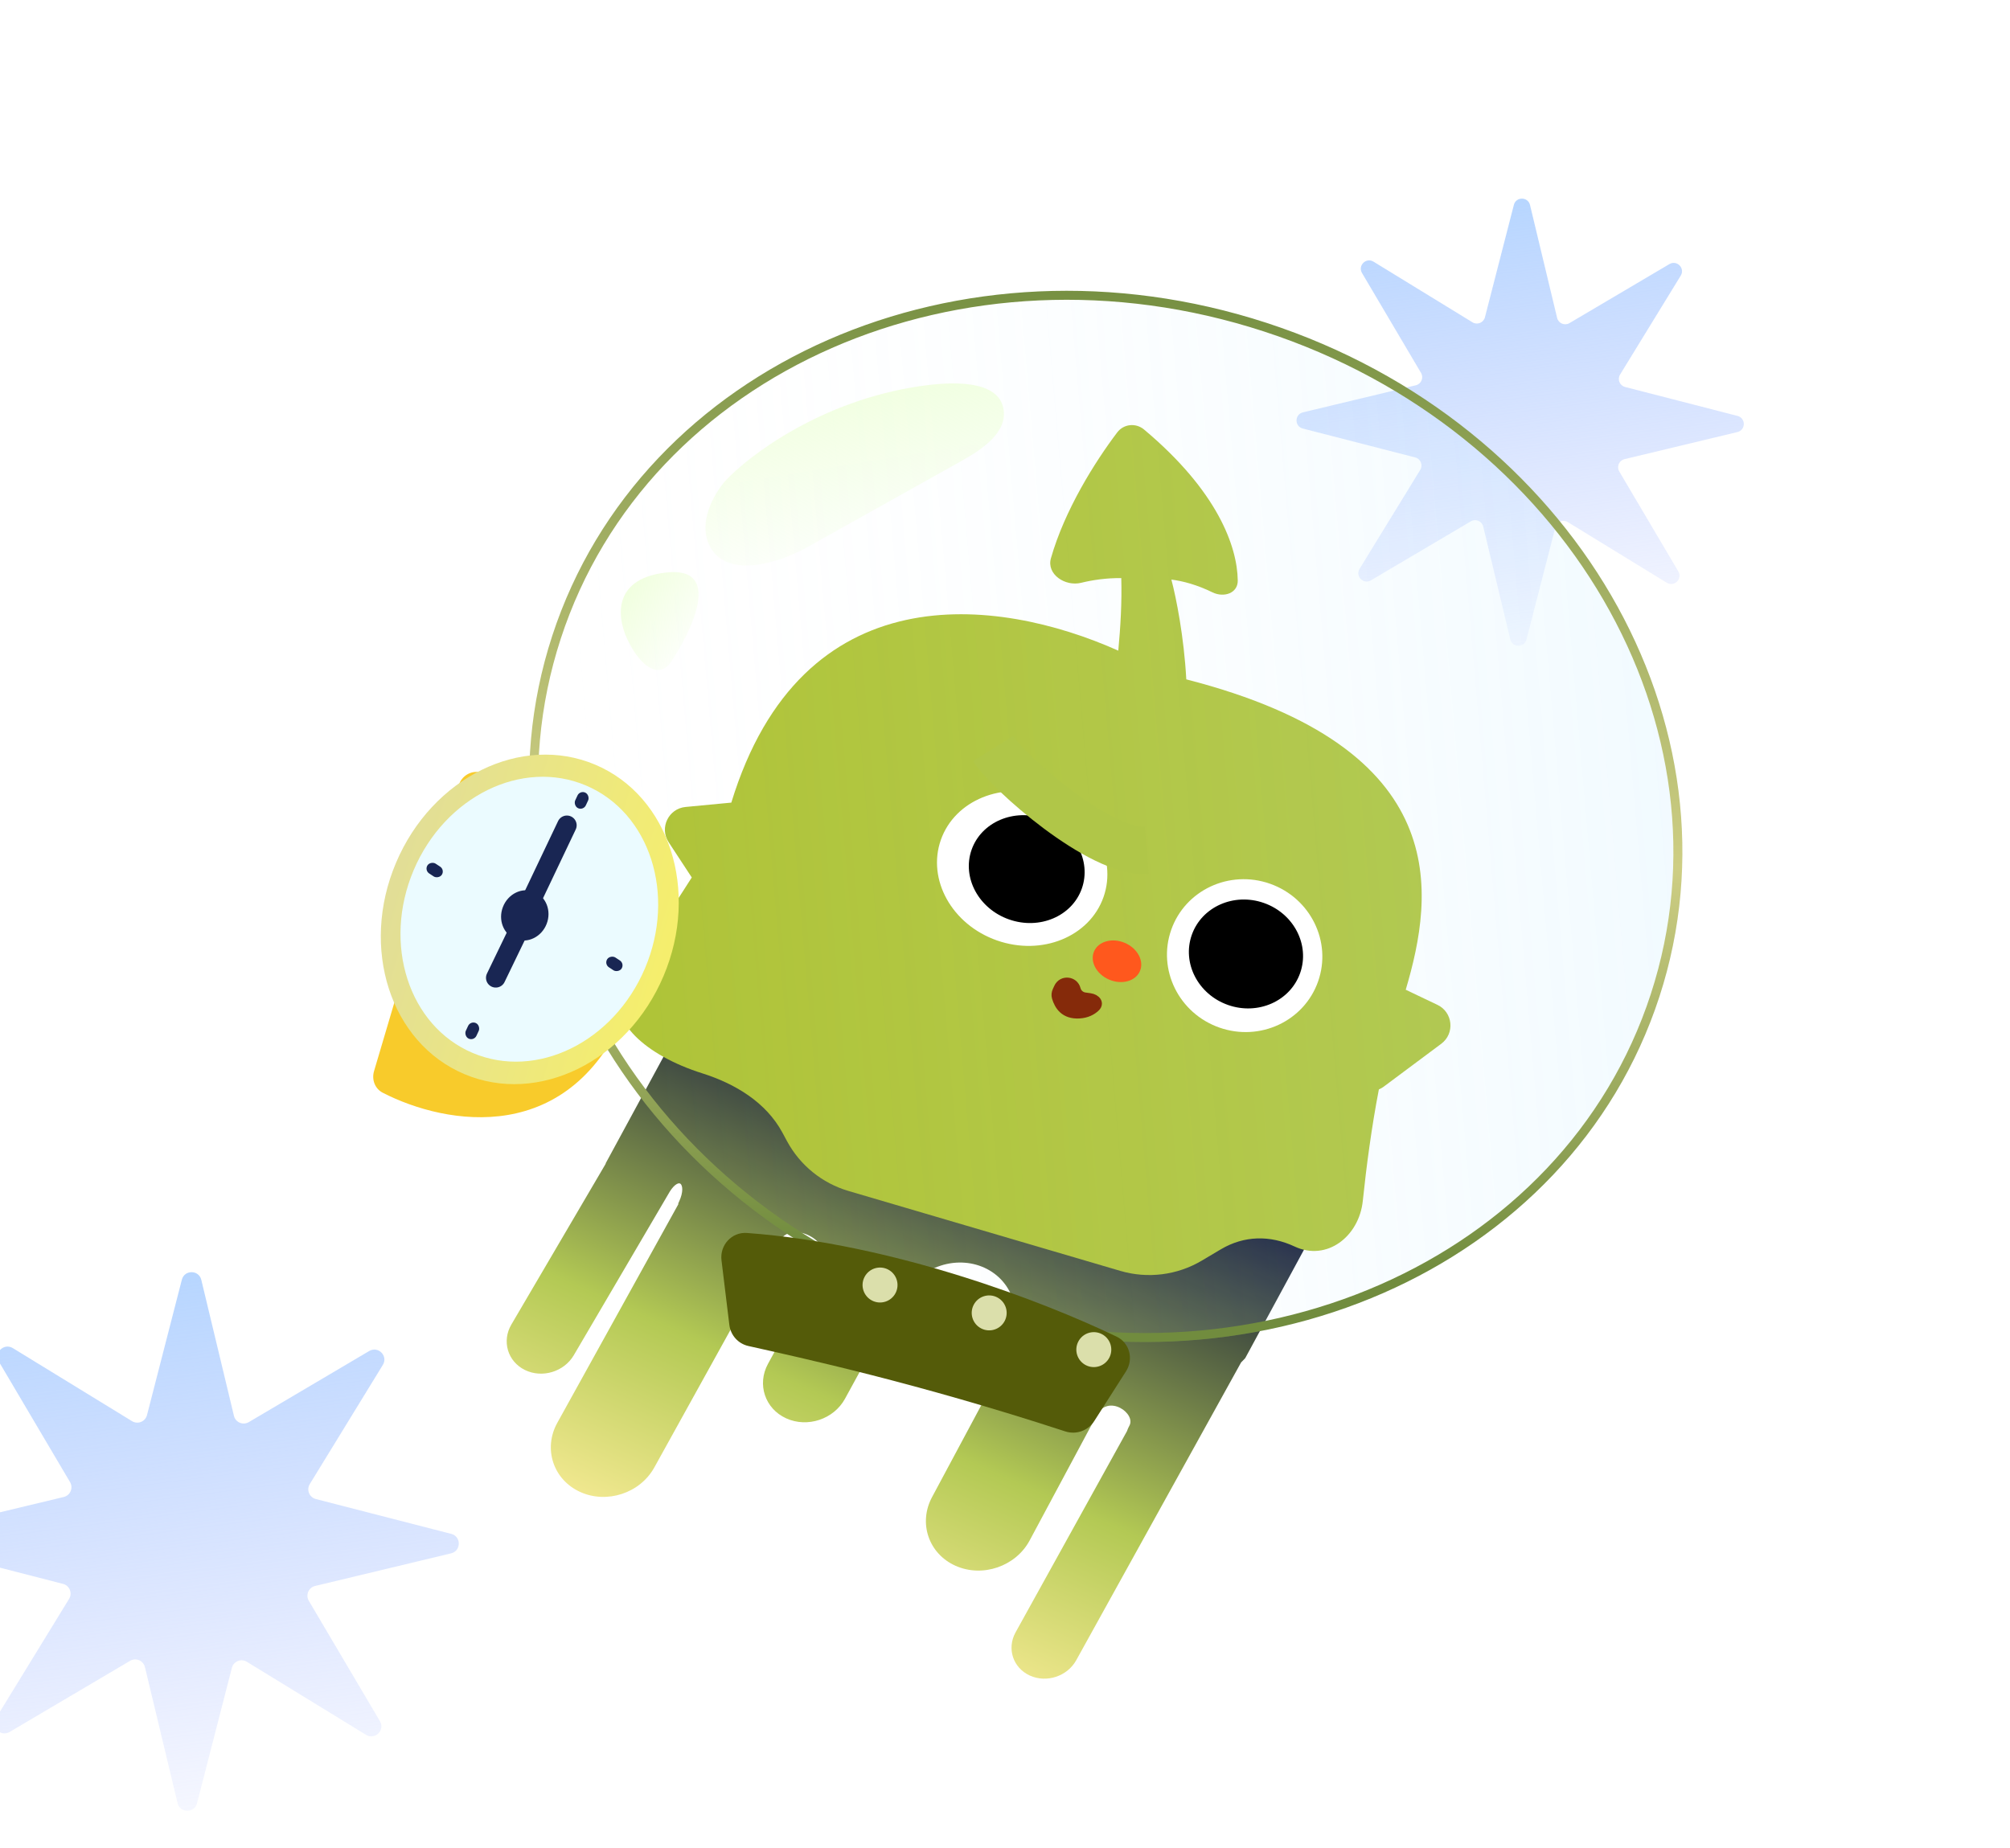 <svg width="298" height="274" viewBox="0 0 298 274" fill="none" xmlns="http://www.w3.org/2000/svg">
<g clip-path="url(#clip0_2959_18425)">
<path d="M0.712 19.125L0.606 19.284L0.79 19.335L0.607 19.389L0.714 19.546L0.54 19.47L0.521 19.66L0.436 19.489L0.3 19.622L0.345 19.437L0.155 19.451L0.308 19.338L0.153 19.227L0.343 19.239L0.297 19.054L0.434 19.185L0.517 19.014L0.538 19.203L0.712 19.125Z" fill="white"/>
<path d="M63.484 37.953L63.378 38.112L63.562 38.163L63.379 38.217L63.486 38.374L63.312 38.298L63.292 38.488L63.208 38.317L63.071 38.45L63.116 38.265L62.926 38.279L63.08 38.166L62.925 38.055L63.115 38.067L63.068 37.882L63.206 38.014L63.289 37.842L63.31 38.031L63.484 37.953Z" fill="white"/>
<path d="M25.114 59.594L25.009 59.752L25.192 59.804L25.01 59.858L25.117 60.015L24.942 59.939L24.923 60.128L24.839 59.958L24.702 60.09L24.747 59.905L24.557 59.92L24.711 59.807L24.556 59.695L24.746 59.707L24.699 59.523L24.837 59.654L24.92 59.483L24.941 59.672L25.114 59.594Z" fill="white"/>
<path d="M31.016 25.164L30.911 25.323L31.094 25.374L30.911 25.428L31.018 25.585L30.844 25.509L30.825 25.698L30.74 25.528L30.604 25.661L30.649 25.476L30.459 25.49L30.612 25.377L30.457 25.266L30.648 25.278L30.601 25.093L30.738 25.224L30.821 25.053L30.842 25.242L31.016 25.164Z" fill="white"/>
<path d="M12.979 33.359L12.874 33.518L13.057 33.57L12.874 33.623L12.982 33.781L12.807 33.704L12.788 33.894L12.703 33.723L12.567 33.856L12.612 33.671L12.422 33.685L12.575 33.572L12.421 33.461L12.611 33.473L12.564 33.288L12.702 33.42L12.784 33.248L12.806 33.438L12.979 33.359Z" fill="white"/>
<path d="M127.104 54.023L126.999 54.182L127.182 54.234L126.999 54.287L127.107 54.445L126.932 54.368L126.913 54.558L126.828 54.387L126.692 54.52L126.737 54.335L126.547 54.349L126.7 54.236L126.546 54.125L126.736 54.137L126.689 53.953L126.827 54.084L126.909 53.912L126.931 54.102L127.104 54.023Z" fill="white"/>
<path d="M69.713 19.922L69.608 20.08L69.791 20.132L69.609 20.186L69.716 20.343L69.541 20.267L69.522 20.456L69.438 20.286L69.301 20.419L69.346 20.234L69.156 20.248L69.309 20.135L69.155 20.023L69.345 20.035L69.298 19.851L69.436 19.982L69.519 19.811L69.54 20L69.713 19.922Z" fill="white"/>
<path d="M208.761 38.937L208.656 39.096L208.839 39.148L208.657 39.201L208.764 39.359L208.589 39.282L208.57 39.472L208.486 39.301L208.349 39.434L208.394 39.249L208.204 39.263L208.357 39.15L208.203 39.039L208.393 39.051L208.346 38.867L208.484 38.998L208.567 38.826L208.588 39.016L208.761 38.937Z" fill="white"/>
<path d="M132.68 92.719L132.574 92.877L132.757 92.929L132.575 92.983L132.682 93.14L132.507 93.064L132.488 93.253L132.404 93.083L132.267 93.216L132.312 93.03L132.122 93.045L132.276 92.932L132.121 92.82L132.311 92.832L132.264 92.648L132.402 92.779L132.485 92.608L132.506 92.797L132.68 92.719Z" fill="white"/>
<path d="M69.387 66.812L69.282 66.971L69.465 67.023L69.282 67.076L69.39 67.234L69.215 67.157L69.196 67.347L69.112 67.176L68.975 67.309L69.02 67.124L68.83 67.138L68.983 67.025L68.829 66.914L69.019 66.926L68.972 66.742L69.11 66.873L69.192 66.701L69.214 66.891L69.387 66.812Z" fill="white"/>
<path d="M66.764 117.641L66.658 117.799L66.841 117.851L66.659 117.905L66.766 118.062L66.591 117.986L66.572 118.175L66.488 118.004L66.351 118.137L66.396 117.952L66.206 117.966L66.36 117.853L66.205 117.742L66.395 117.754L66.348 117.57L66.486 117.701L66.569 117.53L66.59 117.719L66.764 117.641Z" fill="white"/>
<path d="M262.872 113.047L262.767 113.205L262.95 113.257L262.767 113.311L262.875 113.468L262.7 113.392L262.681 113.581L262.597 113.411L262.46 113.544L262.505 113.359L262.315 113.373L262.468 113.26L262.314 113.148L262.504 113.161L262.457 112.976L262.595 113.107L262.678 112.936L262.699 113.125L262.872 113.047Z" fill="white"/>
<path d="M199.252 273.75L199.146 273.909L199.33 273.96L199.147 274.014L199.254 274.171L199.08 274.095L199.061 274.284L198.976 274.114L198.84 274.247L198.884 274.062L198.694 274.076L198.848 273.963L198.693 273.852L198.883 273.864L198.836 273.679L198.974 273.81L199.057 273.639L199.078 273.828L199.252 273.75Z" fill="white"/>
<path d="M256.971 149.453L256.865 149.612L257.048 149.663L256.866 149.717L256.973 149.874L256.798 149.798L256.779 149.988L256.695 149.817L256.558 149.95L256.603 149.765L256.413 149.779L256.567 149.666L256.412 149.555L256.602 149.567L256.555 149.382L256.693 149.514L256.776 149.342L256.797 149.531L256.971 149.453Z" fill="white"/>
<path d="M167.769 123.547L167.663 123.705L167.847 123.757L167.664 123.811L167.771 123.968L167.597 123.892L167.578 124.081L167.493 123.911L167.357 124.044L167.401 123.859L167.212 123.873L167.365 123.76L167.21 123.648L167.4 123.661L167.353 123.476L167.491 123.607L167.574 123.436L167.595 123.625L167.769 123.547Z" fill="white"/>
<path d="M99.229 247.508L99.124 247.666L99.307 247.718L99.124 247.772L99.231 247.929L99.057 247.853L99.038 248.042L98.953 247.872L98.817 248.005L98.862 247.819L98.672 247.834L98.825 247.721L98.671 247.609L98.861 247.621L98.814 247.437L98.952 247.568L99.034 247.397L99.055 247.586L99.229 247.508Z" fill="white"/>
<path d="M19.539 210.125L19.434 210.284L19.617 210.335L19.434 210.389L19.541 210.546L19.367 210.47L19.348 210.659L19.263 210.489L19.127 210.622L19.172 210.437L18.982 210.451L19.135 210.338L18.98 210.227L19.171 210.239L19.124 210.054L19.262 210.185L19.344 210.014L19.365 210.203L19.539 210.125Z" fill="white"/>
<path d="M20.524 96.328L20.418 96.487L20.602 96.538L20.419 96.592L20.526 96.749L20.352 96.673L20.332 96.863L20.248 96.692L20.111 96.825L20.156 96.64L19.966 96.654L20.12 96.541L19.965 96.43L20.155 96.442L20.108 96.257L20.246 96.389L20.329 96.217L20.35 96.406L20.524 96.328Z" fill="white"/>
<path d="M126.12 107.148L126.014 107.307L126.198 107.359L126.015 107.412L126.122 107.57L125.948 107.493L125.928 107.683L125.844 107.512L125.707 107.645L125.752 107.46L125.562 107.474L125.716 107.361L125.561 107.25L125.751 107.262L125.704 107.077L125.842 107.209L125.925 107.037L125.946 107.227L126.12 107.148Z" fill="white"/>
<path d="M276.318 185.203L276.213 185.362L276.396 185.413L276.214 185.467L276.321 185.624L276.146 185.548L276.127 185.738L276.043 185.567L275.906 185.7L275.951 185.515L275.761 185.529L275.914 185.416L275.76 185.305L275.95 185.317L275.903 185.132L276.041 185.264L276.124 185.092L276.145 185.281L276.318 185.203Z" fill="white"/>
<path d="M232.702 225.531L232.597 225.69L232.78 225.741L232.597 225.795L232.704 225.953L232.53 225.876L232.511 226.066L232.426 225.895L232.29 226.028L232.335 225.843L232.145 225.857L232.298 225.744L232.143 225.633L232.334 225.645L232.287 225.46L232.424 225.592L232.507 225.42L232.528 225.609L232.702 225.531Z" fill="white"/>
<path d="M172.36 134.367L172.254 134.526L172.438 134.577L172.255 134.631L172.362 134.788L172.188 134.712L172.169 134.902L172.084 134.731L171.948 134.864L171.992 134.679L171.802 134.693L171.956 134.58L171.801 134.469L171.991 134.481L171.944 134.296L172.082 134.428L172.165 134.256L172.186 134.445L172.36 134.367Z" fill="white"/>
<path d="M243.525 75.008L243.419 75.166L243.602 75.218L243.42 75.272L243.527 75.429L243.352 75.353L243.333 75.542L243.249 75.372L243.112 75.505L243.157 75.32L242.967 75.334L243.121 75.221L242.966 75.109L243.156 75.121L243.109 74.937L243.247 75.068L243.33 74.897L243.351 75.086L243.525 75.008Z" fill="white"/>
<path d="M32.001 243.906L31.895 244.065L32.078 244.116L31.896 244.17L32.003 244.328L31.828 244.251L31.809 244.441L31.725 244.27L31.588 244.403L31.633 244.218L31.443 244.232L31.597 244.119L31.442 244.008L31.632 244.02L31.585 243.835L31.723 243.967L31.806 243.795L31.827 243.984L32.001 243.906Z" fill="white"/>
<path d="M24.13 144.859L24.024 145.018L24.208 145.07L24.025 145.123L24.132 145.281L23.958 145.204L23.939 145.394L23.854 145.223L23.718 145.356L23.762 145.171L23.573 145.185L23.726 145.072L23.571 144.961L23.761 144.973L23.715 144.788L23.852 144.92L23.935 144.748L23.956 144.938L24.13 144.859Z" fill="white"/>
<path d="M204.827 141.25L204.722 141.409L204.905 141.46L204.722 141.514L204.829 141.671L204.655 141.595L204.636 141.784L204.551 141.614L204.415 141.747L204.46 141.562L204.27 141.576L204.423 141.463L204.269 141.352L204.459 141.364L204.412 141.179L204.55 141.31L204.632 141.139L204.653 141.328L204.827 141.25Z" fill="white"/>
<path d="M152.355 188.484L152.25 188.643L152.433 188.695L152.251 188.748L152.358 188.906L152.183 188.829L152.164 189.019L152.08 188.848L151.943 188.981L151.988 188.796L151.798 188.81L151.951 188.697L151.797 188.586L151.987 188.598L151.94 188.413L152.078 188.545L152.161 188.373L152.182 188.563L152.355 188.484Z" fill="white"/>
<path d="M187.331 211.031L187.12 211.349L187.486 211.452L187.121 211.56L187.335 211.875L186.986 211.722L186.948 212.101L186.779 211.76L186.506 212.026L186.596 211.655L186.215 211.683L186.522 211.457L186.213 211.235L186.593 211.259L186.499 210.89L186.775 211.152L186.941 210.809L186.983 211.188L187.331 211.031Z" fill="white"/>
<path d="M106.173 155.281L105.962 155.599L106.329 155.702L105.963 155.81L106.178 156.125L105.829 155.972L105.79 156.351L105.621 156.01L105.348 156.276L105.438 155.905L105.058 155.933L105.365 155.707L105.055 155.485L105.436 155.509L105.342 155.14L105.618 155.402L105.783 155.059L105.826 155.438L106.173 155.281Z" fill="white"/>
<path d="M225.872 19.516L225.661 19.833L226.028 19.936L225.662 20.044L225.876 20.359L225.527 20.206L225.489 20.585L225.32 20.244L225.047 20.51L225.137 20.14L224.757 20.168L225.063 19.942L224.754 19.719L225.134 19.743L225.041 19.374L225.316 19.637L225.482 19.294L225.524 19.672L225.872 19.516Z" fill="white"/>
<path d="M154.38 20.492L154.169 20.81L154.536 20.913L154.17 21.02L154.385 21.335L154.036 21.183L153.998 21.562L153.828 21.221L153.555 21.486L153.645 21.116L153.265 21.144L153.572 20.918L153.263 20.696L153.643 20.72L153.549 20.351L153.825 20.613L153.991 20.27L154.033 20.649L154.38 20.492Z" fill="white"/>
<path d="M294.085 212.016L293.874 212.333L294.24 212.436L293.875 212.544L294.089 212.859L293.74 212.706L293.702 213.085L293.533 212.744L293.26 213.01L293.35 212.64L292.97 212.668L293.276 212.442L292.967 212.219L293.347 212.243L293.254 211.874L293.529 212.137L293.695 211.794L293.737 212.172L294.085 212.016Z" fill="white"/>
<path d="M65.18 204.141L64.969 204.458L65.336 204.561L64.97 204.669L65.185 204.984L64.836 204.831L64.798 205.21L64.628 204.869L64.355 205.135L64.445 204.765L64.065 204.793L64.372 204.567L64.063 204.344L64.443 204.368L64.349 203.999L64.625 204.262L64.79 203.919L64.833 204.297L65.18 204.141Z" fill="white"/>
<path d="M18.284 184.797L18.073 185.114L18.44 185.218L18.074 185.325L18.289 185.64L17.939 185.487L17.901 185.867L17.732 185.525L17.459 185.791L17.549 185.421L17.169 185.449L17.476 185.223L17.166 185L17.547 185.024L17.453 184.655L17.729 184.918L17.894 184.575L17.936 184.954L18.284 184.797Z" fill="white"/>
<path d="M2.214 108.383L2.003 108.7L2.37 108.804L2.004 108.911L2.219 109.226L1.87 109.073L1.832 109.453L1.662 109.111L1.389 109.377L1.479 109.007L1.099 109.035L1.406 108.809L1.097 108.586L1.477 108.61L1.383 108.241L1.659 108.504L1.825 108.161L1.867 108.539L2.214 108.383Z" fill="white"/>
<path d="M233.712 1.33L233.481 1.323L233.652 1.567L233.407 1.399L233.417 1.631L233.274 1.38L233.118 1.492L233.143 1.276L232.895 1.216L233.077 1.136L232.852 0.931L233.105 1.025L233.009 0.771L233.216 0.995L233.293 0.811L233.356 1.06L233.571 1.032L233.461 1.19L233.712 1.33Z" fill="white"/>
<path d="M294.217 84.557L293.986 84.55L294.156 84.793L293.912 84.625L293.922 84.858L293.778 84.606L293.623 84.719L293.648 84.503L293.4 84.443L293.581 84.362L293.357 84.158L293.61 84.251L293.514 83.998L293.72 84.221L293.798 84.038L293.861 84.286L294.075 84.258L293.965 84.416L294.217 84.557Z" fill="white"/>
<path d="M273.153 118.221L272.921 118.214L273.092 118.458L272.848 118.289L272.857 118.522L272.714 118.27L272.559 118.383L272.584 118.167L272.336 118.107L272.517 118.026L272.293 117.822L272.546 117.915L272.45 117.662L272.656 117.885L272.734 117.702L272.796 117.95L273.011 117.922L272.901 118.08L273.153 118.221Z" fill="white"/>
<path d="M219.974 28.409L219.743 28.401L219.913 28.645L219.669 28.477L219.679 28.709L219.535 28.458L219.38 28.57L219.405 28.354L219.157 28.294L219.338 28.214L219.114 28.009L219.367 28.103L219.271 27.849L219.477 28.073L219.555 27.889L219.618 28.138L219.832 28.11L219.722 28.268L219.974 28.409Z" fill="white"/>
<path d="M181.067 61.385L180.836 61.378L181.006 61.622L180.762 61.453L180.772 61.686L180.629 61.435L180.473 61.547L180.498 61.331L180.25 61.271L180.432 61.191L180.207 60.986L180.46 61.079L180.364 60.826L180.57 61.049L180.648 60.866L180.711 61.114L180.926 61.087L180.816 61.244L181.067 61.385Z" fill="white"/>
<path d="M290.994 179.658L290.762 179.651L290.933 179.895L290.688 179.727L290.698 179.959L290.555 179.708L290.4 179.82L290.425 179.604L290.177 179.544L290.358 179.464L290.134 179.259L290.387 179.353L290.291 179.099L290.497 179.323L290.574 179.139L290.637 179.388L290.852 179.36L290.742 179.518L290.994 179.658Z" fill="white"/>
<path d="M125.913 189.885L125.682 189.878L125.852 190.122L125.608 189.953L125.618 190.186L125.475 189.935L125.319 190.047L125.344 189.831L125.096 189.771L125.278 189.69L125.053 189.486L125.306 189.579L125.21 189.326L125.416 189.549L125.494 189.366L125.557 189.614L125.772 189.586L125.662 189.744L125.913 189.885Z" fill="white"/>
<path d="M62.328 73.432L62.097 73.425L62.268 73.668L62.023 73.5L62.033 73.733L61.89 73.481L61.734 73.594L61.76 73.378L61.511 73.318L61.693 73.237L61.468 73.033L61.722 73.126L61.626 72.873L61.832 73.096L61.909 72.913L61.972 73.161L62.187 73.133L62.077 73.291L62.328 73.432Z" fill="white"/>
<path d="M255.54 121.018L255.309 121.011L255.48 121.254L255.235 121.086L255.245 121.318L255.102 121.067L254.946 121.18L254.971 120.964L254.723 120.903L254.905 120.823L254.68 120.619L254.933 120.712L254.837 120.459L255.044 120.682L255.121 120.499L255.184 120.747L255.399 120.719L255.289 120.877L255.54 121.018Z" fill="white"/>
<path d="M288.526 192.494L288.295 192.487L288.466 192.731L288.221 192.563L288.231 192.795L288.088 192.544L287.932 192.656L287.958 192.44L287.709 192.38L287.891 192.3L287.666 192.095L287.92 192.189L287.824 191.935L288.03 192.159L288.107 191.975L288.17 192.224L288.385 192.196L288.275 192.354L288.526 192.494Z" fill="white"/>
<path d="M52.521 111.393L52.289 111.386L52.46 111.629L52.215 111.461L52.225 111.693L52.082 111.442L51.927 111.555L51.952 111.339L51.704 111.278L51.885 111.198L51.661 110.994L51.914 111.087L51.818 110.834L52.024 111.057L52.102 110.874L52.164 111.122L52.379 111.094L52.269 111.252L52.521 111.393Z" fill="white"/>
<path d="M113.661 32.471L113.43 32.464L113.6 32.708L113.356 32.539L113.366 32.772L113.222 32.52L113.067 32.633L113.092 32.417L112.844 32.357L113.025 32.276L112.801 32.072L113.054 32.165L112.958 31.912L113.164 32.135L113.242 31.952L113.305 32.2L113.519 32.172L113.409 32.33L113.661 32.471Z" fill="white"/>
<path d="M227.667 208.158L227.436 208.151L227.607 208.395L227.362 208.227L227.372 208.459L227.229 208.208L227.073 208.32L227.098 208.104L226.85 208.044L227.032 207.964L226.807 207.759L227.06 207.853L226.964 207.599L227.171 207.823L227.248 207.639L227.311 207.888L227.526 207.86L227.416 208.018L227.667 208.158Z" fill="white"/>
<path d="M251.23 263.614L250.767 263.6L251.108 264.088L250.619 263.751L250.639 264.216L250.352 263.713L250.041 263.938L250.091 263.506L249.595 263.385L249.958 263.225L249.509 262.816L250.015 263.002L249.823 262.496L250.236 262.942L250.391 262.575L250.517 263.073L250.946 263.017L250.726 263.332L251.23 263.614Z" fill="white"/>
<path d="M198.973 132.513L198.51 132.499L198.851 132.986L198.362 132.649L198.382 133.114L198.095 132.612L197.784 132.837L197.834 132.404L197.338 132.284L197.701 132.123L197.252 131.714L197.758 131.901L197.566 131.394L197.979 131.841L198.134 131.473L198.26 131.971L198.69 131.915L198.47 132.231L198.973 132.513Z" fill="white"/>
<path d="M118.115 120.763L117.652 120.749L117.993 121.236L117.504 120.899L117.524 121.364L117.237 120.862L116.926 121.087L116.976 120.654L116.48 120.534L116.843 120.373L116.394 119.964L116.9 120.151L116.708 119.644L117.121 120.091L117.276 119.723L117.402 120.221L117.832 120.165L117.612 120.481L118.115 120.763Z" fill="white"/>
<path d="M32.612 181.81L32.149 181.796L32.49 182.283L32.001 181.946L32.021 182.411L31.734 181.909L31.423 182.134L31.473 181.701L30.977 181.581L31.34 181.42L30.891 181.011L31.397 181.198L31.205 180.691L31.618 181.138L31.773 180.77L31.899 181.268L32.328 181.212L32.108 181.528L32.612 181.81Z" fill="white"/>
<path d="M78.821 54.099L78.359 54.085L78.7 54.572L78.211 54.235L78.23 54.7L77.944 54.198L77.633 54.423L77.683 53.99L77.186 53.87L77.55 53.709L77.1 53.3L77.607 53.487L77.415 52.98L77.827 53.427L77.983 53.059L78.108 53.557L78.538 53.501L78.318 53.817L78.821 54.099Z" fill="white"/>
<path d="M2.164 122.606L1.701 122.592L2.043 123.08L1.554 122.743L1.573 123.208L1.287 122.706L0.976 122.931L1.026 122.498L0.529 122.378L0.893 122.217L0.443 121.808L0.95 121.995L0.758 121.488L1.17 121.934L1.326 121.567L1.451 122.065L1.881 122.009L1.661 122.325L2.164 122.606Z" fill="white"/>
<path d="M248.827 84.738C249.481 85.846 248.216 87.091 247.119 86.419L232.443 77.423C231.735 76.989 230.809 77.364 230.602 78.168L226.312 94.838C225.992 96.085 224.217 96.07 223.916 94.819L219.9 78.081C219.706 77.273 218.786 76.883 218.071 77.306L203.25 86.06C202.142 86.715 200.897 85.449 201.57 84.352L210.565 69.676C210.999 68.968 210.625 68.042 209.82 67.835L193.15 63.546C191.904 63.225 191.918 61.45 193.17 61.149L209.908 57.133C210.715 56.939 211.105 56.019 210.683 55.304L201.928 40.483C201.274 39.375 202.539 38.13 203.637 38.803L218.312 47.798C219.02 48.233 219.946 47.858 220.153 47.054L224.443 30.383C224.764 29.137 226.539 29.151 226.839 30.403L230.856 47.141C231.049 47.949 231.969 48.338 232.684 47.916L247.505 39.162C248.613 38.507 249.858 39.773 249.186 40.87L240.19 55.546C239.756 56.254 240.131 57.179 240.935 57.386L257.605 61.676C258.852 61.997 258.837 63.772 257.586 64.072L240.847 68.089C240.04 68.283 239.65 69.202 240.073 69.917L248.827 84.738Z" fill="url(#paint0_linear_2959_18425)"/>
<path d="M56.33 255.237C57.118 256.572 55.594 258.071 54.272 257.261L36.596 246.427C35.743 245.904 34.628 246.355 34.379 247.324L29.212 267.402C28.826 268.904 26.688 268.886 26.326 267.379L21.488 247.218C21.255 246.246 20.147 245.776 19.286 246.285L1.435 256.829C0.1 257.618 -1.399 256.094 -0.589 254.772L10.245 237.096C10.768 236.243 10.317 235.128 9.348 234.878L-10.73 229.712C-12.232 229.325 -12.214 227.187 -10.707 226.826L9.454 221.988C10.426 221.754 10.896 220.647 10.387 219.786L-0.157 201.934C-0.946 200.6 0.579 199.1 1.9 199.91L19.576 210.745C20.429 211.268 21.544 210.816 21.794 209.848L26.96 189.769C27.347 188.268 29.485 188.286 29.846 189.793L34.684 209.953C34.918 210.926 36.025 211.395 36.886 210.887L54.738 200.342C56.072 199.554 57.572 201.078 56.762 202.4L45.927 220.076C45.404 220.929 45.856 222.044 46.824 222.293L66.903 227.46C68.404 227.846 68.386 229.984 66.879 230.346L46.719 235.184C45.746 235.417 45.277 236.525 45.785 237.386L56.33 255.237Z" fill="url(#paint1_linear_2959_18425)"/>
<g filter="url(#filter0_d_2959_18425)">
<path d="M114.224 131.481L199.461 176.622L199.754 176.778L199.596 177.07L187.456 199.481L187.435 199.518L187.407 199.548L187.405 199.549C187.404 199.55 187.402 199.552 187.4 199.554C187.396 199.558 187.391 199.566 187.384 199.575C187.368 199.592 187.343 199.616 187.312 199.649C187.25 199.714 187.159 199.811 187.041 199.933C186.977 199.999 186.904 200.072 186.824 200.152L162.374 244.323C161.051 246.713 157.966 247.725 155.483 246.582C153.001 245.44 152.062 242.577 153.385 240.186L169.922 210.311C169.932 210.27 169.945 210.228 169.96 210.185C170.02 210.009 170.124 209.788 170.272 209.512C170.494 209.097 170.454 208.612 170.195 208.129C169.934 207.643 169.462 207.19 168.888 206.896C168.316 206.602 167.666 206.478 167.055 206.612C166.571 206.719 166.089 206.995 165.67 207.517L155.473 226.554C153.409 230.408 148.495 232.093 144.5 230.319C140.504 228.544 138.938 223.982 141.002 220.128L151.054 201.36L151.008 201.337L151.186 201.031C153.29 197.386 153.769 194.219 153.239 191.719C152.71 189.221 151.168 187.355 149.16 186.306C145.149 184.211 139.211 185.36 135.792 191.493L135.633 191.778L135.623 191.772L128.095 205.543C126.434 208.58 122.533 209.881 119.382 208.451C116.231 207.02 115.021 203.398 116.681 200.362L125.021 185.107C125.367 183.615 124.355 182.179 122.876 181.393C122.072 180.966 121.173 180.761 120.37 180.857C119.654 180.943 119.012 181.267 118.554 181.899L99.826 215.731C97.709 219.556 92.772 221.175 88.8 219.348C84.829 217.52 83.326 212.937 85.443 209.112L103.412 176.65L103.35 176.627L103.498 176.307C103.828 175.598 103.964 174.987 103.969 174.522C103.974 174.046 103.843 173.779 103.713 173.671C103.615 173.589 103.437 173.537 103.127 173.72C102.85 173.882 102.509 174.215 102.145 174.779L87.889 199.085C86.442 201.55 83.197 202.532 80.641 201.277C78.085 200.022 77.185 197.006 78.631 194.54L92.637 170.663L92.605 170.647L92.767 170.35L113.781 131.616L113.936 131.329L114.224 131.481Z" fill="url(#paint2_linear_2959_18425)"/>
</g>
<g filter="url(#filter1_ii_2959_18425)">
<path d="M173.044 61.898C173.998 60.638 175.801 60.456 177.013 61.47C187.911 70.598 190.84 78.81 190.911 83.857C190.938 85.755 188.854 86.448 187.149 85.613C184.86 84.491 182.772 83.942 181.071 83.725C181.769 86.351 182.934 92.156 183.281 98.523C223.217 108.757 219.998 130.394 215.815 144.548L220.513 146.787C222.816 147.885 223.126 151.036 221.082 152.561L212.554 158.919C212.324 159.09 212.081 159.225 211.834 159.329C210.76 164.859 209.976 170.803 209.449 175.865C208.901 181.129 204.124 184.867 199.331 182.622C195.705 180.924 191.857 180.993 188.413 183.036L185.568 184.724C181.927 186.883 177.552 187.431 173.49 186.237L133.2 174.389C129.296 173.241 126.013 170.579 124.082 166.997L123.402 165.735C120.979 161.242 116.391 158.479 111.523 156.944C103.027 154.265 97.471 149.012 99.644 144.578C101.994 139.783 106.194 133.868 109.964 127.899L106.538 122.674C105.139 120.541 106.511 117.685 109.05 117.443L115.827 116.799C126.26 82.704 155.169 86.212 173.199 94.263C173.526 90.814 173.749 86.96 173.641 83.503C171.43 83.487 169.42 83.776 167.698 84.202C165.313 84.79 162.54 82.931 163.211 80.569C165.245 73.415 169.741 66.26 173.044 61.898Z" fill="#AEC336"/>
</g>
<g filter="url(#filter2_n_2959_18425)">
<ellipse cx="163.938" cy="121.067" rx="86.325" ry="76.975" transform="rotate(18.066 163.938 121.067)" fill="url(#paint3_linear_2959_18425)" fill-opacity="0.9"/>
<path d="M187.602 48.521C232.648 63.214 258.422 107.631 245.374 147.631C232.326 187.631 185.319 208.307 140.274 193.614C95.228 178.92 69.455 134.503 82.503 94.504C95.55 54.504 142.557 33.827 187.602 48.521Z" stroke="url(#paint4_linear_2959_18425)" stroke-width="1.333"/>
</g>
<g filter="url(#filter3_ii_2959_18425)">
<path d="M117.016 194.984L115.852 185.406C115.579 183.158 117.37 181.191 119.629 181.356C141.384 182.95 163.664 191.546 174.431 196.728C176.367 197.66 176.981 200.063 175.825 201.874L171.113 209.253C170.2 210.684 168.428 211.308 166.815 210.78C144.768 203.575 127.759 199.895 119.833 198.118C118.321 197.778 117.203 196.523 117.016 194.984Z" fill="#545B09"/>
</g>
<circle cx="146.656" cy="194.69" r="2.591" transform="rotate(27.117 146.656 194.69)" fill="#DBDFAB"/>
<circle cx="130.474" cy="190.557" r="2.591" transform="rotate(27.117 130.474 190.557)" fill="#DBDFAB"/>
<circle cx="162.167" cy="200.136" r="2.591" transform="rotate(27.117 162.167 200.136)" fill="#DBDFAB"/>
<g filter="url(#filter4_g_2959_18425)">
<ellipse cx="151.548" cy="128.787" rx="12.782" ry="11.307" transform="rotate(19.359 151.548 128.787)" fill="white"/>
</g>
<g filter="url(#filter5_g_2959_18425)">
<ellipse cx="152.221" cy="128.881" rx="8.663" ry="7.909" transform="rotate(19.359 152.221 128.881)" fill="black"/>
</g>
<g filter="url(#filter6_g_2959_18425)">
<ellipse cx="184.531" cy="141.712" rx="11.541" ry="11.307" transform="rotate(19.359 184.531 141.712)" fill="white"/>
</g>
<ellipse cx="165.603" cy="142.545" rx="3.702" ry="2.962" transform="rotate(23.129 165.603 142.545)" fill="#FF581D"/>
<path d="M161.621 147.876L160.841 147.765C160.251 147.681 159.769 147.249 159.622 146.671C159.279 145.327 157.439 145.158 156.857 146.417L156.639 146.887C156.487 147.216 156.44 147.588 156.545 147.934C156.93 149.206 157.786 150.558 160.01 150.437C161.143 150.376 161.959 149.925 162.478 149.426C163.168 148.764 162.568 148.012 161.621 147.876Z" fill="#852A0A" stroke="#852A0A" stroke-width="1.185"/>
<g filter="url(#filter7_g_2959_18425)">
<ellipse cx="184.725" cy="141.465" rx="8.516" ry="8.017" transform="rotate(19.359 184.725 141.465)" fill="black"/>
</g>
<path opacity="0.8" d="M142.615 68.317L119.823 81.074C114.861 83.851 107.23 85.826 105.04 80.579C103.688 77.343 105.645 73.537 107.495 71.349C111.008 67.56 121.693 59.441 136.331 57.27C145.148 55.963 148.227 57.93 148.753 60.51C149.468 64.02 145.74 66.567 142.615 68.317Z" fill="url(#paint5_linear_2959_18425)"/>
<path opacity="0.89" d="M98.736 84.902C107.222 83.925 102.626 93.549 99.267 98.484C96.991 100.978 94.365 97.498 93.336 95.446C91.6 92.339 90.249 85.88 98.736 84.902Z" fill="url(#paint6_linear_2959_18425)"/>
<path d="M147.228 111C149.428 114.496 163.105 126.627 170.027 126.097" stroke="#B0C648" stroke-width="7"/>
<g filter="url(#filter8_ii_2959_18425)">
<path d="M105.641 146.918C97.281 167.954 78.614 164.543 69.247 159.725C68.088 159.128 67.585 157.775 67.956 156.525L80.498 114.171C80.917 112.756 82.332 111.873 83.764 112.227C95.976 115.246 114.149 125.509 105.641 146.918Z" fill="#F8CB2B"/>
</g>
<ellipse cx="78.545" cy="136.336" rx="21.537" ry="24.91" transform="rotate(22.948 78.545 136.336)" fill="url(#paint7_linear_2959_18425)"/>
<ellipse cx="78.477" cy="136.312" rx="18.627" ry="21.535" transform="rotate(22.948 78.477 136.312)" fill="#EBFBFF"/>
<path d="M84.047 122.383L77.354 136.458" stroke="#192653" stroke-width="2.896" stroke-linecap="round"/>
<path d="M73.5 145L77.87 135.953" stroke="#192653" stroke-width="2.896" stroke-linecap="round"/>
<ellipse cx="77.805" cy="135.745" rx="3.476" ry="3.765" transform="rotate(21.236 77.805 135.745)" fill="#192653"/>
<rect x="85.987" y="117.172" width="1.738" height="2.543" rx="0.869" transform="rotate(24.965 85.987 117.172)" fill="#192653"/>
<rect x="69.768" y="151.344" width="1.738" height="2.543" rx="0.869" transform="rotate(24.965 69.768 151.344)" fill="#192653"/>
<rect x="92.629" y="142.906" width="1.738" height="2.543" rx="0.869" transform="rotate(123.314 92.629 142.906)" fill="#192653"/>
<rect x="65.982" y="128.992" width="1.738" height="2.543" rx="0.869" transform="rotate(123.314 65.982 128.992)" fill="#192653"/>
</g>
<defs>
<filter id="filter0_d_2959_18425" x="68.078" y="126.162" width="135.903" height="129.816" filterUnits="userSpaceOnUse" color-interpolation-filters="sRGB">
<feFlood flood-opacity="0" result="BackgroundImageFix"/>
<feColorMatrix in="SourceAlpha" type="matrix" values="0 0 0 0 0 0 0 0 0 0 0 0 0 0 0 0 0 0 127 0" result="hardAlpha"/>
<feOffset dx="-2.818" dy="1.879"/>
<feGaussianBlur stdDeviation="3.522"/>
<feComposite in2="hardAlpha" operator="out"/>
<feColorMatrix type="matrix" values="0 0 0 0 1 0 0 0 0 1 0 0 0 0 1 0 0 0 0.4 0"/>
<feBlend mode="normal" in2="BackgroundImageFix" result="effect1_dropShadow_2959_18425"/>
<feBlend mode="normal" in="SourceGraphic" in2="effect1_dropShadow_2959_18425" result="shape"/>
</filter>
<filter id="filter1_ii_2959_18425" x="92.508" y="60.812" width="129.936" height="127.528" filterUnits="userSpaceOnUse" color-interpolation-filters="sRGB">
<feFlood flood-opacity="0" result="BackgroundImageFix"/>
<feBlend mode="normal" in="SourceGraphic" in2="BackgroundImageFix" result="shape"/>
<feColorMatrix in="SourceAlpha" type="matrix" values="0 0 0 0 0 0 0 0 0 0 0 0 0 0 0 0 0 0 127 0" result="hardAlpha"/>
<feOffset dx="-6.663" dy="1.481"/>
<feGaussianBlur stdDeviation="5.516"/>
<feComposite in2="hardAlpha" operator="arithmetic" k2="-1" k3="1"/>
<feColorMatrix type="matrix" values="0 0 0 0 1 0 0 0 0 0.98 0 0 0 0 0.913 0 0 0 0.8 0"/>
<feBlend mode="normal" in2="shape" result="effect1_innerShadow_2959_18425"/>
<feColorMatrix in="SourceAlpha" type="matrix" values="0 0 0 0 0 0 0 0 0 0 0 0 0 0 0 0 0 0 127 0" result="hardAlpha"/>
<feOffset dx="-0.74" dy="0.74"/>
<feGaussianBlur stdDeviation="0.37"/>
<feComposite in2="hardAlpha" operator="arithmetic" k2="-1" k3="1"/>
<feColorMatrix type="matrix" values="0 0 0 0 0.871 0 0 0 0 1 0 0 0 0 0.998 0 0 0 0.5 0"/>
<feBlend mode="normal" in2="effect1_innerShadow_2959_18425" result="effect2_innerShadow_2959_18425"/>
</filter>
<filter id="filter2_n_2959_18425" x="78.446" y="43.125" width="170.984" height="155.883" filterUnits="userSpaceOnUse" color-interpolation-filters="sRGB">
<feFlood flood-opacity="0" result="BackgroundImageFix"/>
<feBlend mode="normal" in="SourceGraphic" in2="BackgroundImageFix" result="shape"/>
<feTurbulence type="fractalNoise" baseFrequency="0.141 0.141" stitchTiles="stitch" numOctaves="3" result="noise" seed="1999" />
<feColorMatrix in="noise" type="luminanceToAlpha" result="alphaNoise" />
<feComponentTransfer in="alphaNoise" result="coloredNoise1">
<feFuncA type="discrete" tableValues="1 1 1 1 1 1 1 1 1 1 1 1 1 1 1 1 1 1 1 1 1 1 1 1 1 1 1 1 1 1 1 1 1 1 1 1 1 1 1 1 1 1 1 1 1 1 1 1 1 1 1 0 0 0 0 0 0 0 0 0 0 0 0 0 0 0 0 0 0 0 0 0 0 0 0 0 0 0 0 0 0 0 0 0 0 0 0 0 0 0 0 0 0 0 0 0 0 0 0 0 "/>
</feComponentTransfer>
<feComposite operator="in" in2="shape" in="coloredNoise1" result="noise1Clipped" />
<feFlood flood-color="rgba(0, 0, 0, 0.08)" result="color1Flood" />
<feComposite operator="in" in2="noise1Clipped" in="color1Flood" result="color1" />
<feMerge result="effect1_noise_2959_18425">
<feMergeNode in="shape" />
<feMergeNode in="color1" />
</feMerge>
</filter>
<filter id="filter3_ii_2959_18425" x="107.976" y="181.344" width="68.432" height="31.106" filterUnits="userSpaceOnUse" color-interpolation-filters="sRGB">
<feFlood flood-opacity="0" result="BackgroundImageFix"/>
<feBlend mode="normal" in="SourceGraphic" in2="BackgroundImageFix" result="shape"/>
<feColorMatrix in="SourceAlpha" type="matrix" values="0 0 0 0 0 0 0 0 0 0 0 0 0 0 0 0 0 0 127 0" result="hardAlpha"/>
<feOffset dx="-8.144" dy="1.481"/>
<feGaussianBlur stdDeviation="3.924"/>
<feComposite in2="hardAlpha" operator="arithmetic" k2="-1" k3="1"/>
<feColorMatrix type="matrix" values="0 0 0 0 0.869 0 0 0 0 0.72 0 0 0 0 1 0 0 0 0.2 0"/>
<feBlend mode="normal" in2="shape" result="effect1_innerShadow_2959_18425"/>
<feColorMatrix in="SourceAlpha" type="matrix" values="0 0 0 0 0 0 0 0 0 0 0 0 0 0 0 0 0 0 127 0" result="hardAlpha"/>
<feOffset dx="-0.74"/>
<feGaussianBlur stdDeviation="0.37"/>
<feComposite in2="hardAlpha" operator="arithmetic" k2="-1" k3="1"/>
<feColorMatrix type="matrix" values="0 0 0 0 0.859 0 0 0 0 0.976 0 0 0 0 0.984 0 0 0 0.2 0"/>
<feBlend mode="normal" in2="effect1_innerShadow_2959_18425" result="effect2_innerShadow_2959_18425"/>
</filter>
<filter id="filter4_g_2959_18425" x="138.546" y="116.934" width="26.004" height="23.701" filterUnits="userSpaceOnUse" color-interpolation-filters="sRGB">
<feFlood flood-opacity="0" result="BackgroundImageFix"/>
<feBlend mode="normal" in="SourceGraphic" in2="BackgroundImageFix" result="shape"/>
<feTurbulence type="fractalNoise" baseFrequency="1.501 1.501" numOctaves="3" seed="3511" />
<feDisplacementMap in="shape" scale="0.74" xChannelSelector="R" yChannelSelector="G" result="displacedImage" width="100%" height="100%" />
<feMerge result="effect1_texture_2959_18425">
<feMergeNode in="displacedImage"/>
</feMerge>
</filter>
<filter id="filter5_g_2959_18425" x="143.391" y="120.64" width="17.658" height="16.479" filterUnits="userSpaceOnUse" color-interpolation-filters="sRGB">
<feFlood flood-opacity="0" result="BackgroundImageFix"/>
<feBlend mode="normal" in="SourceGraphic" in2="BackgroundImageFix" result="shape"/>
<feTurbulence type="fractalNoise" baseFrequency="2.285 2.285" numOctaves="3" seed="3511" />
<feDisplacementMap in="shape" scale="0.486" xChannelSelector="R" yChannelSelector="G" result="displacedImage" width="100%" height="100%" />
<feMerge result="effect1_texture_2959_18425">
<feMergeNode in="displacedImage"/>
</feMerge>
</filter>
<filter id="filter6_g_2959_18425" x="172.642" y="130.005" width="23.778" height="23.412" filterUnits="userSpaceOnUse" color-interpolation-filters="sRGB">
<feFlood flood-opacity="0" result="BackgroundImageFix"/>
<feBlend mode="normal" in="SourceGraphic" in2="BackgroundImageFix" result="shape"/>
<feTurbulence type="fractalNoise" baseFrequency="1.501 1.501" numOctaves="3" seed="3511" />
<feDisplacementMap in="shape" scale="0.74" xChannelSelector="R" yChannelSelector="G" result="displacedImage" width="100%" height="100%" />
<feMerge result="effect1_texture_2959_18425">
<feMergeNode in="displacedImage"/>
</feMerge>
</filter>
<filter id="filter7_g_2959_18425" x="176.017" y="133.147" width="17.416" height="16.635" filterUnits="userSpaceOnUse" color-interpolation-filters="sRGB">
<feFlood flood-opacity="0" result="BackgroundImageFix"/>
<feBlend mode="normal" in="SourceGraphic" in2="BackgroundImageFix" result="shape"/>
<feTurbulence type="fractalNoise" baseFrequency="2.285 2.285" numOctaves="3" seed="3511" />
<feDisplacementMap in="shape" scale="0.486" xChannelSelector="R" yChannelSelector="G" result="displacedImage" width="100%" height="100%" />
<feMerge result="effect1_texture_2959_18425">
<feMergeNode in="displacedImage"/>
</feMerge>
</filter>
<filter id="filter8_ii_2959_18425" x="56.492" y="112.148" width="51.34" height="53.528" filterUnits="userSpaceOnUse" color-interpolation-filters="sRGB">
<feFlood flood-opacity="0" result="BackgroundImageFix"/>
<feBlend mode="normal" in="SourceGraphic" in2="BackgroundImageFix" result="shape"/>
<feColorMatrix in="SourceAlpha" type="matrix" values="0 0 0 0 0 0 0 0 0 0 0 0 0 0 0 0 0 0 127 0" result="hardAlpha"/>
<feOffset dx="-1.159" dy="2.317"/>
<feGaussianBlur stdDeviation="4.526"/>
<feComposite in2="hardAlpha" operator="arithmetic" k2="-1" k3="1"/>
<feColorMatrix type="matrix" values="0 0 0 0 0.82 0 0 0 0 1 0 0 0 0 0.755 0 0 0 0.6 0"/>
<feBlend mode="normal" in2="shape" result="effect1_innerShadow_2959_18425"/>
<feColorMatrix in="SourceAlpha" type="matrix" values="0 0 0 0 0 0 0 0 0 0 0 0 0 0 0 0 0 0 127 0" result="hardAlpha"/>
<feOffset dx="-11.344"/>
<feGaussianBlur stdDeviation="7.528"/>
<feComposite in2="hardAlpha" operator="arithmetic" k2="-1" k3="1"/>
<feColorMatrix type="matrix" values="0 0 0 0 1 0 0 0 0 0.339 0 0 0 0 0.339 0 0 0 0.3 0"/>
<feBlend mode="normal" in2="effect1_innerShadow_2959_18425" result="effect2_innerShadow_2959_18425"/>
</filter>
<linearGradient id="paint0_linear_2959_18425" x1="216.032" y1="4.424" x2="229.106" y2="107.111" gradientUnits="userSpaceOnUse">
<stop stop-color="#9CCFFF"/>
<stop offset="1" stop-color="#A7B3FF" stop-opacity="0"/>
</linearGradient>
<linearGradient id="paint1_linear_2959_18425" x1="16.83" y1="158.503" x2="32.577" y2="282.184" gradientUnits="userSpaceOnUse">
<stop stop-color="#9CCFFF"/>
<stop offset="1" stop-color="#A7B3FF" stop-opacity="0"/>
</linearGradient>
<linearGradient id="paint2_linear_2959_18425" x1="168.158" y1="150.192" x2="123.521" y2="249.845" gradientUnits="userSpaceOnUse">
<stop offset="0.159" stop-color="#121938"/>
<stop offset="0.622" stop-color="#B3C954"/>
<stop offset="0.938" stop-color="#FFEF9D"/>
</linearGradient>
<linearGradient id="paint3_linear_2959_18425" x1="249.169" y1="99.022" x2="94.386" y2="164.705" gradientUnits="userSpaceOnUse">
<stop stop-color="#B2E5FF" stop-opacity="0.2"/>
<stop offset="1" stop-color="white" stop-opacity="0"/>
</linearGradient>
<linearGradient id="paint4_linear_2959_18425" x1="113.491" y1="36.032" x2="107.702" y2="184.587" gradientUnits="userSpaceOnUse">
<stop stop-color="#718C3E"/>
<stop offset="0.587" stop-color="#CECE84"/>
<stop offset="1" stop-color="#718C3E"/>
</linearGradient>
<linearGradient id="paint5_linear_2959_18425" x1="124.43" y1="57.78" x2="135.179" y2="124.858" gradientUnits="userSpaceOnUse">
<stop stop-color="#EEFFD9"/>
<stop offset="0.44" stop-color="#EEFFD9" stop-opacity="0"/>
</linearGradient>
<linearGradient id="paint6_linear_2959_18425" x1="95.159" y1="83.276" x2="107.558" y2="93.197" gradientUnits="userSpaceOnUse">
<stop stop-color="#EEFFD9"/>
<stop offset="1" stop-color="#EEFFD9" stop-opacity="0"/>
</linearGradient>
<linearGradient id="paint7_linear_2959_18425" x1="100.764" y1="129.386" x2="5.873" y2="139.903" gradientUnits="userSpaceOnUse">
<stop stop-color="#F6EF6B"/>
<stop offset="1" stop-color="#CACACA"/>
</linearGradient>
<clipPath id="clip0_2959_18425">
<rect width="298" height="274" fill="white"/>
</clipPath>
</defs>
</svg>

